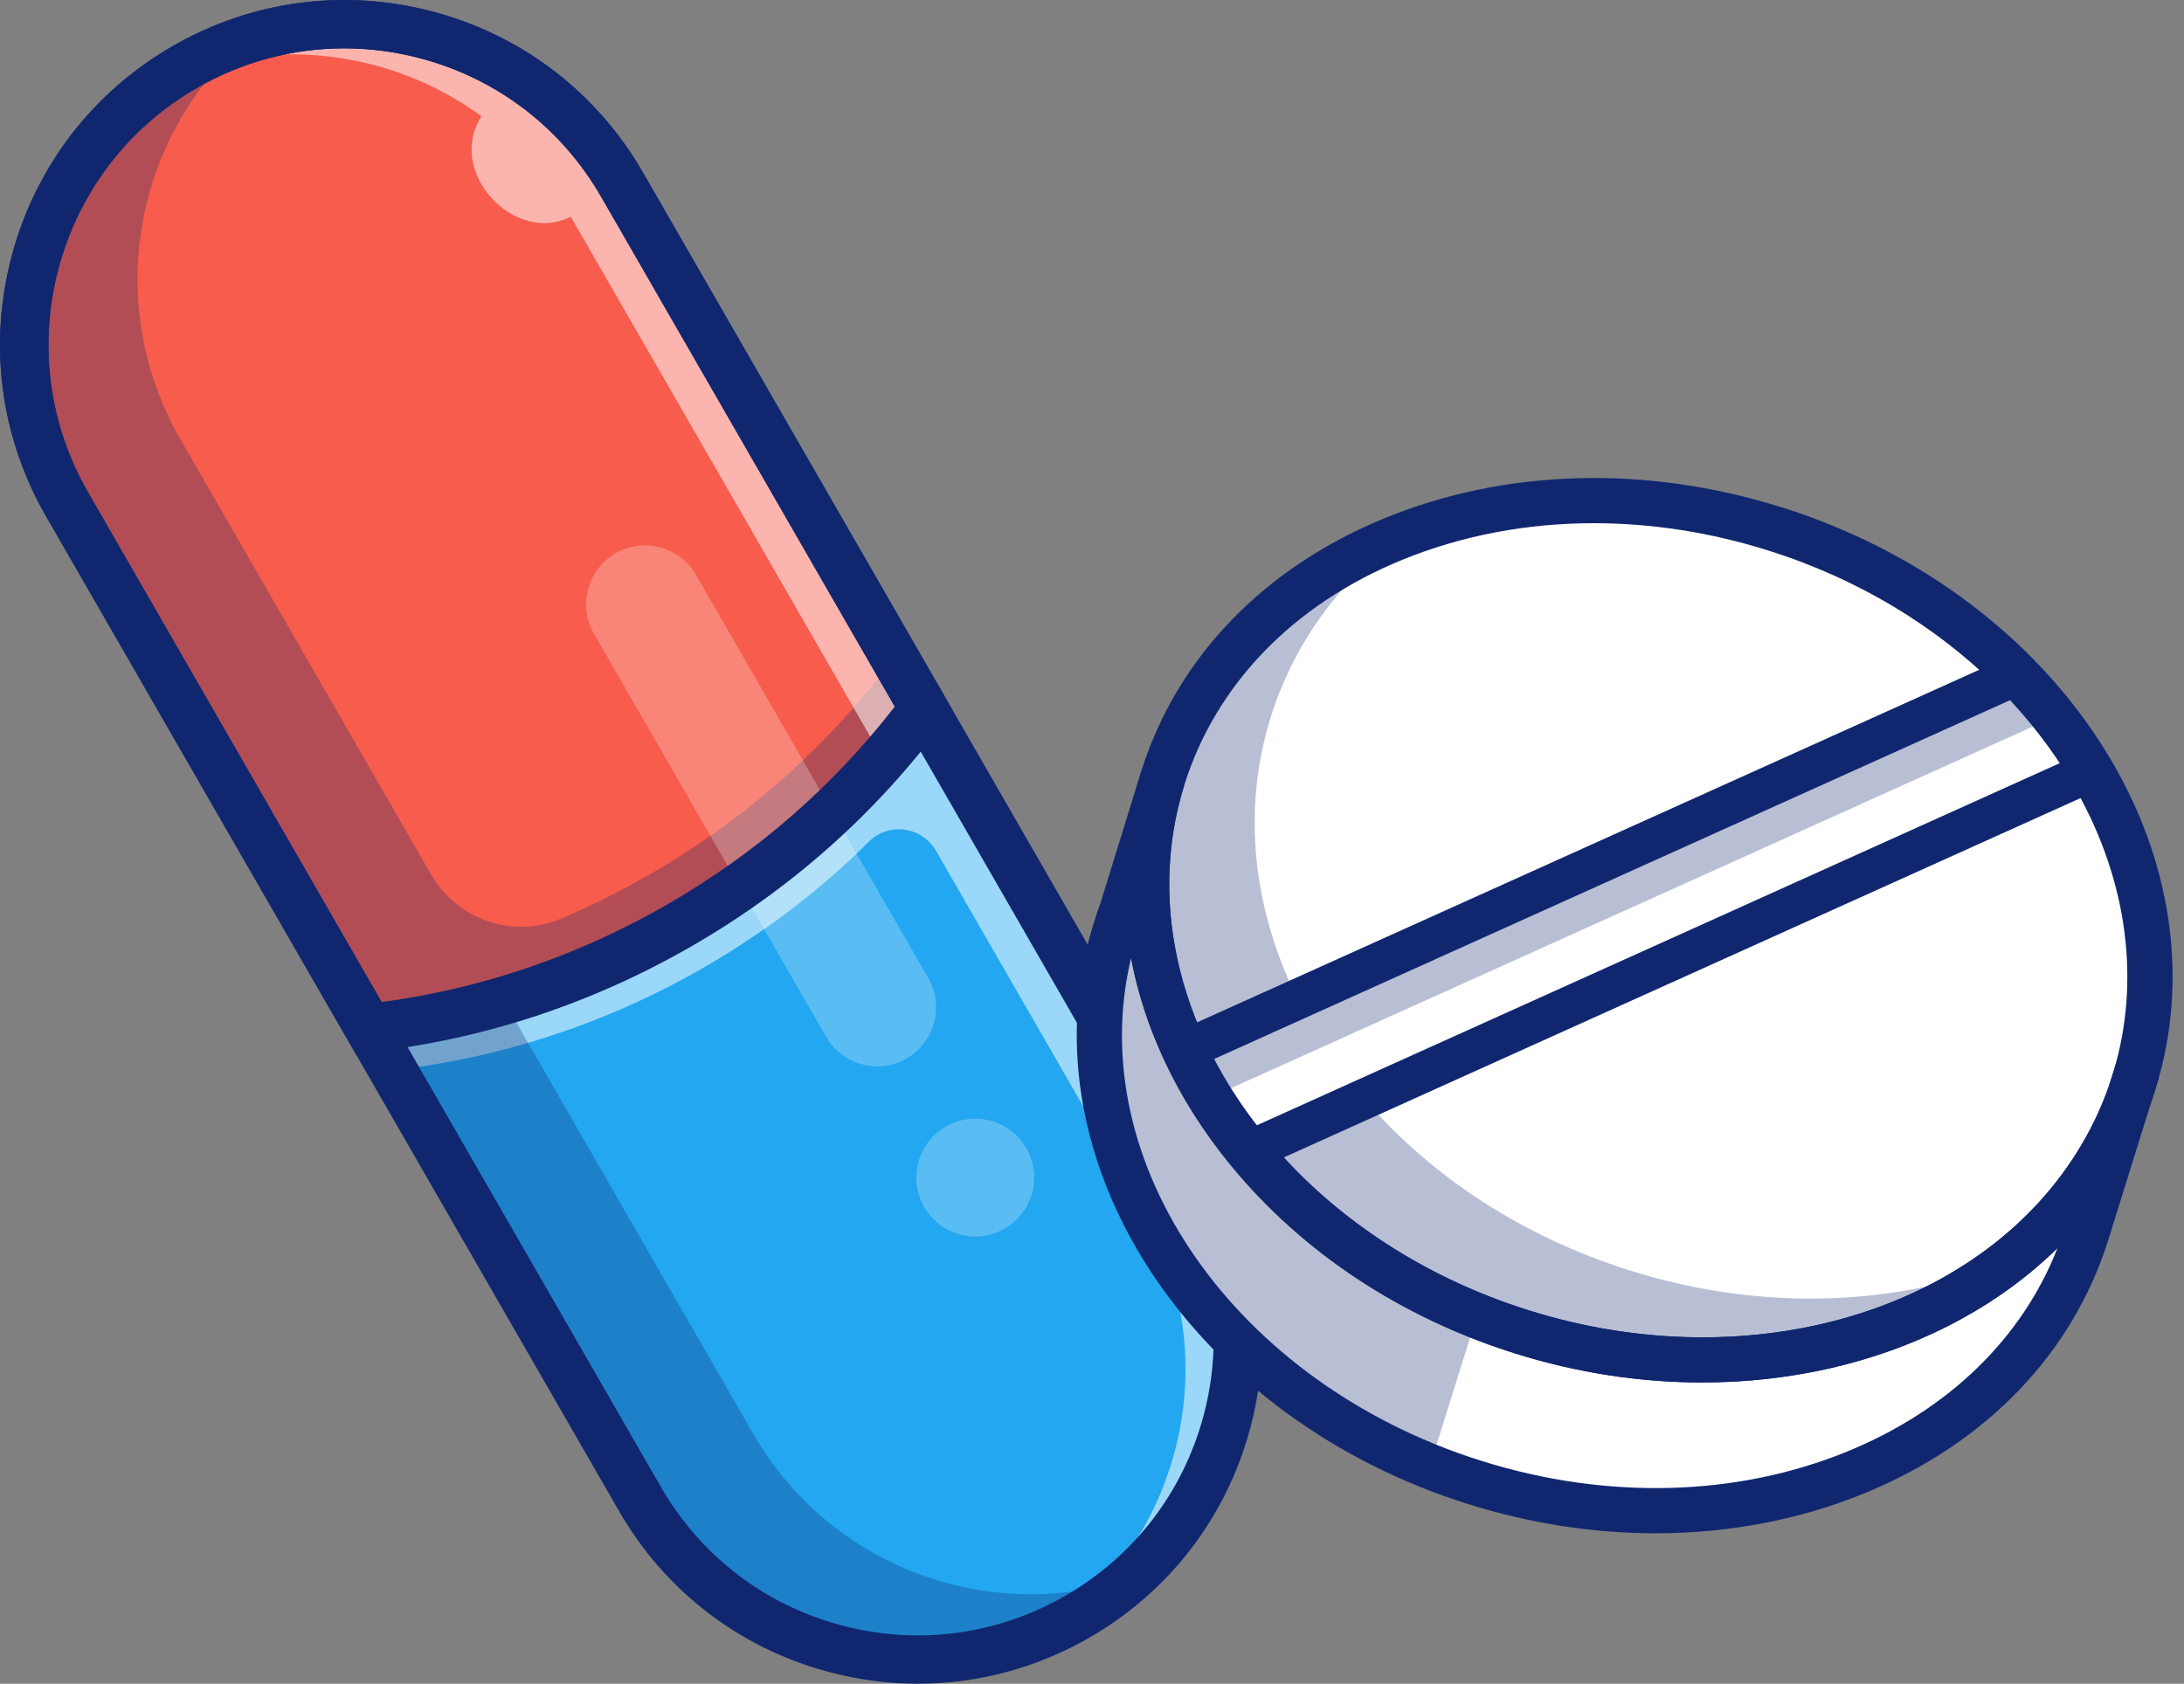 <svg width="83" height="64" viewBox="0 0 83 64" fill="none" xmlns="http://www.w3.org/2000/svg">
<rect x="0" y="0" width="83" height="64" fill="#808080" stroke="none"/>
<g clip-path="url(#clip0_0_650)">
<path d="M23.642 7.021L45.416 44.831C48.77 50.656 46.767 58.098 40.943 61.452C35.118 64.806 27.676 62.804 24.322 56.979L2.548 19.169C-0.806 13.344 1.197 5.902 7.022 2.548C9.935 0.87 13.249 0.533 16.259 1.342C19.266 2.151 21.966 4.11 23.642 7.021Z" fill="#22A7F0"/>
<path d="M34.889 63.177C33.819 63.177 32.742 63.036 31.681 62.75C28.517 61.899 25.874 59.866 24.239 57.027L2.465 19.217C-0.911 13.355 1.112 5.841 6.973 2.465C9.811 0.83 13.118 0.398 16.283 1.249C19.447 2.1 22.09 4.133 23.725 6.973L45.498 44.783C47.134 47.623 47.565 50.929 46.714 54.093C45.862 57.257 43.83 59.9 40.99 61.535C39.103 62.622 37.009 63.177 34.888 63.177L34.889 63.177ZM13.077 1.015C10.988 1.015 8.927 1.562 7.069 2.631C1.299 5.954 -0.692 13.351 2.631 19.121L24.405 56.931C26.015 59.726 28.616 61.727 31.731 62.565C34.846 63.403 38.1 62.979 40.895 61.369C43.69 59.76 45.69 57.158 46.529 54.044C47.367 50.929 46.942 47.675 45.333 44.88L23.559 7.069C21.949 4.274 19.347 2.272 16.233 1.434C15.19 1.154 14.13 1.015 13.077 1.015Z" fill="#102770"/>
<path d="M23.642 7.021L35.105 26.928C32.68 30.19 29.559 33.02 25.812 35.178C22.065 37.336 18.05 38.615 14.012 39.075L2.548 19.169C-0.806 13.344 1.197 5.902 7.022 2.548C9.935 0.87 13.249 0.533 16.259 1.342C19.266 2.151 21.966 4.11 23.642 7.021Z" fill="#F75C4C"/>
<g opacity="0.3">
<path d="M33.988 24.987L35.105 26.927C32.68 30.19 29.559 33.02 25.812 35.178C23.663 36.416 21.424 37.366 19.144 38.035C17.449 38.534 15.732 38.879 14.011 39.075L1.559 17.452C-0.016 14.716 -0.109 11.346 1.399 8.572C3.467 4.766 6.272 2.529 9.305 1.525C5.079 5.278 3.922 11.602 6.852 16.69L16.386 33.246C17.374 34.961 19.486 35.694 21.308 34.923C22.456 34.437 23.587 33.876 24.695 33.238C28.442 31.08 31.563 28.249 33.988 24.987Z" fill="#102770"/>
</g>
<g opacity="0.55">
<path d="M35.284 27.238L45.326 44.676C48.69 50.517 46.734 58.17 40.869 61.494C40.557 61.671 40.242 61.832 39.921 61.98C44.992 58.392 46.587 51.467 43.426 45.978L35.572 32.34C35.044 31.423 33.786 31.238 33.034 31.983C31.193 33.808 29.088 35.428 26.736 36.782C22.989 38.94 18.974 40.219 14.935 40.679L14.19 39.385C18.229 38.925 22.244 37.647 25.991 35.489C28.984 33.765 31.578 31.611 33.736 29.152C34.282 28.533 34.796 27.895 35.284 27.238V27.238Z" fill="white"/>
</g>
<g opacity="0.55">
<path d="M23.642 7.021L35.284 27.238C34.796 27.895 34.281 28.533 33.736 29.152L21.692 8.237C19.567 9.328 16.928 6.539 18.299 4.42C17.08 3.527 15.71 2.874 14.268 2.488C11.606 1.771 8.703 1.953 6.053 3.167C6.364 2.948 6.685 2.742 7.021 2.548C9.935 0.87 13.249 0.533 16.258 1.342C19.265 2.151 21.965 4.11 23.642 7.021Z" fill="white"/>
</g>
<g opacity="0.25">
<path d="M34.455 40.234C33.383 40.851 32.014 40.482 31.397 39.411L22.573 24.088C21.956 23.016 22.324 21.647 23.396 21.03C24.467 20.413 25.836 20.782 26.453 21.853L35.277 37.176C35.894 38.248 35.526 39.617 34.455 40.234Z" fill="white"/>
</g>
<g opacity="0.3">
<path d="M42.968 59.991C42.357 60.536 41.681 61.027 40.942 61.452C35.117 64.806 27.676 62.804 24.322 56.979L14.011 39.075C15.732 38.879 17.449 38.534 19.144 38.035L28.626 54.5C31.556 59.589 37.603 61.759 42.968 59.992V59.991Z" fill="#102770"/>
</g>
<path d="M13.516 40.056L1.752 19.627C0.007 16.598 -0.453 13.07 0.456 9.693C1.364 6.317 3.533 3.497 6.563 1.752C9.591 0.008 13.119 -0.453 16.497 0.454C19.873 1.363 22.693 3.532 24.438 6.563L36.202 26.991L35.843 27.475C33.267 30.94 30.046 33.8 26.27 35.974C22.495 38.148 18.405 39.498 14.115 39.987L13.516 40.056V40.056ZM13.079 1.838C11.132 1.838 9.211 2.348 7.48 3.345C4.875 4.844 3.011 7.269 2.229 10.171C1.448 13.073 1.844 16.107 3.344 18.711L14.503 38.088C18.325 37.575 21.972 36.33 25.353 34.382C28.734 32.435 31.642 29.906 34.005 26.858L22.846 7.48C21.346 4.875 18.921 3.01 16.019 2.229C15.046 1.968 14.059 1.838 13.078 1.838H13.079Z" fill="#102770"/>
<path d="M34.89 64C33.748 64 32.599 63.849 31.467 63.544C28.09 62.636 25.27 60.467 23.525 57.437L1.752 19.627C0.007 16.598 -0.453 13.069 0.456 9.693C1.364 6.317 3.533 3.497 6.563 1.752C9.591 0.008 13.119 -0.453 16.497 0.454C19.873 1.363 22.693 3.532 24.438 6.563L46.212 44.372C47.956 47.402 48.417 50.93 47.508 54.306C46.599 57.683 44.43 60.503 41.401 62.248C39.387 63.407 37.153 63.999 34.89 63.999V64ZM13.079 1.838C11.132 1.838 9.211 2.347 7.48 3.344C2.103 6.44 0.248 13.334 3.344 18.711L25.118 56.521C26.618 59.125 29.042 60.99 31.945 61.771C34.847 62.552 37.88 62.156 40.484 60.656C43.088 59.156 44.953 56.732 45.734 53.83C46.515 50.927 46.119 47.894 44.62 45.29L22.846 7.48C21.346 4.874 18.921 3.009 16.019 2.228C15.046 1.967 14.059 1.838 13.078 1.838H13.079Z" fill="#102770"/>
<g opacity="0.25">
<path d="M38.179 46.701C37.108 47.318 35.739 46.95 35.122 45.879C34.505 44.807 34.873 43.438 35.945 42.821C37.016 42.204 38.385 42.572 39.002 43.644C39.619 44.715 39.251 46.084 38.179 46.701Z" fill="white"/>
</g>
<path d="M81.097 41.141C81.059 41.264 81.019 41.384 80.977 41.504L80.969 41.528C80.681 42.363 80.314 43.155 79.875 43.901C76.046 50.459 66.873 53.454 57.863 50.633C53.537 49.279 49.945 46.804 47.444 43.755C46.456 42.554 45.64 41.264 45.015 39.916C43.926 37.569 43.419 35.053 43.617 32.552C43.692 31.558 43.881 30.566 44.187 29.588C46.827 21.154 57.229 16.903 67.422 20.093C71.102 21.245 74.253 23.21 76.65 25.647C77.762 26.776 78.71 28.006 79.476 29.304C81.557 32.825 82.286 36.846 81.23 40.689L81.226 40.702C81.186 40.849 81.143 40.995 81.097 41.141V41.141Z" fill="white"/>
<g opacity="0.3">
<path d="M76.282 47.966C71.664 51.558 64.716 52.778 57.863 50.633C53.537 49.279 49.945 46.804 47.445 43.755C46.456 42.554 45.641 41.263 45.016 39.915C43.927 37.569 43.42 35.053 43.618 32.551C43.692 31.557 43.881 30.565 44.188 29.587C45.522 25.325 48.837 22.131 53.107 20.429C50.855 22.18 49.158 24.494 48.294 27.255C47.988 28.233 47.799 29.225 47.724 30.219C47.526 32.721 48.033 35.237 49.122 37.583C49.747 38.931 50.563 40.222 51.551 41.422C54.051 44.472 57.644 46.947 61.969 48.301C67.011 49.879 72.102 49.636 76.282 47.966V47.966Z" fill="#102770"/>
</g>
<g opacity="0.55">
<path d="M80.71 41.3C80.671 41.424 80.631 41.544 80.589 41.663L80.581 41.688C80.293 42.523 79.926 43.315 79.487 44.06C77.944 46.704 75.533 48.77 72.614 50.107C74.806 48.806 76.625 47.045 77.873 44.906C78.311 44.16 78.678 43.368 78.966 42.533L78.974 42.509C79.016 42.389 79.056 42.269 79.095 42.145C79.14 42 79.184 41.854 79.223 41.706L79.227 41.694C80.284 37.851 79.554 33.83 77.474 30.309C76.707 29.011 75.76 27.78 74.648 26.651C73.333 25.315 71.791 24.121 70.059 23.124C68.051 23.722 66.221 22.564 65.914 21.259C65.751 21.204 65.585 21.15 65.419 21.098C60.033 19.412 54.592 19.804 50.267 21.793C54.803 19.094 60.956 18.35 67.034 20.253C70.714 21.404 73.865 23.37 76.263 25.806C77.374 26.935 78.322 28.166 79.088 29.464C81.169 32.985 81.898 37.006 80.842 40.849L80.838 40.861C80.799 41.008 80.755 41.155 80.71 41.3Z" fill="white"/>
</g>
<path d="M79.305 46.864C76.665 55.298 66.264 59.548 56.071 56.357C55.479 56.172 54.9 55.966 54.336 55.74C45.484 52.19 40.244 43.804 42.186 36.061L42.62 34.66L44.187 29.588C43.88 30.566 43.692 31.558 43.617 32.552C43.062 39.624 48.113 46.803 56.127 50.014C56.691 50.242 57.27 50.448 57.862 50.634C66.873 53.454 76.046 50.459 79.875 43.901C80.313 43.156 80.68 42.364 80.969 41.529L79.305 46.865L79.305 46.864Z" fill="white"/>
<g opacity="0.55">
<path d="M79.305 46.864C77.746 51.846 73.479 55.368 68.143 56.759C72.071 54.997 75.099 51.927 76.362 47.906C77.781 46.788 78.976 45.442 79.875 43.9C80.314 43.155 80.681 42.363 80.969 41.528L79.305 46.864V46.864Z" fill="white"/>
</g>
<path d="M47.444 43.755L79.476 29.304L76.65 25.646L45.016 39.916L47.444 43.755Z" fill="white"/>
<g opacity="0.3">
<path d="M79.476 29.304L78.881 29.573L77.341 27.578L46.119 41.661L45.016 39.916L76.65 25.646L79.476 29.304Z" fill="#102770"/>
</g>
<path d="M64.686 52.548C62.365 52.548 59.972 52.194 57.607 51.453C53.241 50.087 49.498 47.614 46.78 44.3C45.748 43.046 44.892 41.692 44.236 40.277C43.067 37.758 42.557 35.063 42.761 32.484C42.84 31.424 43.045 30.362 43.367 29.331C44.722 25.003 48.017 21.578 52.647 19.686C57.22 17.817 62.559 17.671 67.678 19.273C71.37 20.428 74.684 22.424 77.263 25.044C78.415 26.214 79.409 27.5 80.216 28.867C82.484 32.706 83.139 36.986 82.058 40.917L82.05 40.943C82.009 41.096 81.965 41.247 81.917 41.398C81.877 41.525 81.836 41.65 81.793 41.774L81.781 41.809C81.479 42.685 81.087 43.536 80.616 44.336C77.57 49.554 71.432 52.548 64.686 52.548H64.686ZM60.574 19.887C58.033 19.887 55.561 20.352 53.297 21.277C49.15 22.971 46.206 26.014 45.007 29.844C44.724 30.75 44.544 31.683 44.474 32.616C44.293 34.905 44.75 37.302 45.795 39.554C46.389 40.837 47.168 42.066 48.108 43.209C50.613 46.264 54.075 48.547 58.119 49.813C66.599 52.467 75.437 49.798 79.133 43.467C79.545 42.766 79.888 42.024 80.153 41.258L80.165 41.219C80.204 41.109 80.241 40.998 80.277 40.884C80.319 40.75 80.359 40.615 80.395 40.48L80.405 40.445C81.355 36.971 80.762 33.17 78.736 29.741C78 28.494 77.092 27.32 76.038 26.249C73.656 23.829 70.588 21.984 67.165 20.913C64.978 20.228 62.75 19.887 60.573 19.887L60.574 19.887Z" fill="#102770"/>
<path d="M62.921 58.281C60.57 58.281 58.169 57.914 55.815 57.177C45.516 53.953 39.163 44.586 41.352 35.852L41.365 35.806L43.337 29.426C43.347 29.395 43.357 29.363 43.367 29.331L45.008 29.841L44.98 29.931C44.712 30.81 44.542 31.712 44.474 32.616C43.9 39.928 49.639 47.159 58.119 49.813C66.599 52.467 75.436 49.798 79.132 43.467C79.546 42.763 79.89 42.017 80.156 41.248L81.788 41.784L80.125 47.121C78.77 51.449 75.475 54.874 70.845 56.765C68.375 57.774 65.681 58.281 62.92 58.281H62.921ZM42.983 36.42C41.125 44.23 46.956 52.604 56.328 55.537C61.068 57.02 65.993 56.892 70.196 55.175C74.038 53.605 76.848 50.877 78.193 47.439C74.85 50.723 69.954 52.548 64.686 52.548C62.364 52.548 59.972 52.194 57.606 51.453C49.877 49.034 44.244 43.054 42.983 36.42L42.983 36.42Z" fill="#102770"/>
<path d="M43.007 36.315L41.352 35.852C41.422 35.575 41.497 35.306 41.575 35.055C41.65 34.819 41.73 34.584 41.816 34.357L43.441 34.914L43.007 36.316V36.315Z" fill="#102770"/>
<path d="M81.788 41.787L80.149 41.269L80.411 40.428L82.048 40.949L81.788 41.787Z" fill="#102770"/>
<path d="M79.16 28.61L47.128 43.06L47.759 44.459L79.791 30.01L79.16 28.61Z" fill="#102770"/>
<path d="M76.335 24.955L44.698 39.219L45.329 40.619L76.966 26.354L76.335 24.955Z" fill="#102770"/>
<g opacity="0.3">
<path d="M56.128 50.014L54.336 55.739C45.484 52.19 40.244 43.804 42.186 36.061L42.62 34.659L44.187 29.588C43.88 30.566 43.692 31.558 43.617 32.552C43.062 39.624 48.113 46.803 56.127 50.014H56.128Z" fill="#102770"/>
</g>
</g>
<defs>
<clipPath id="clip0_0_650">
<rect width="82.567" height="64" fill="white"/>
</clipPath>
</defs>
</svg>
